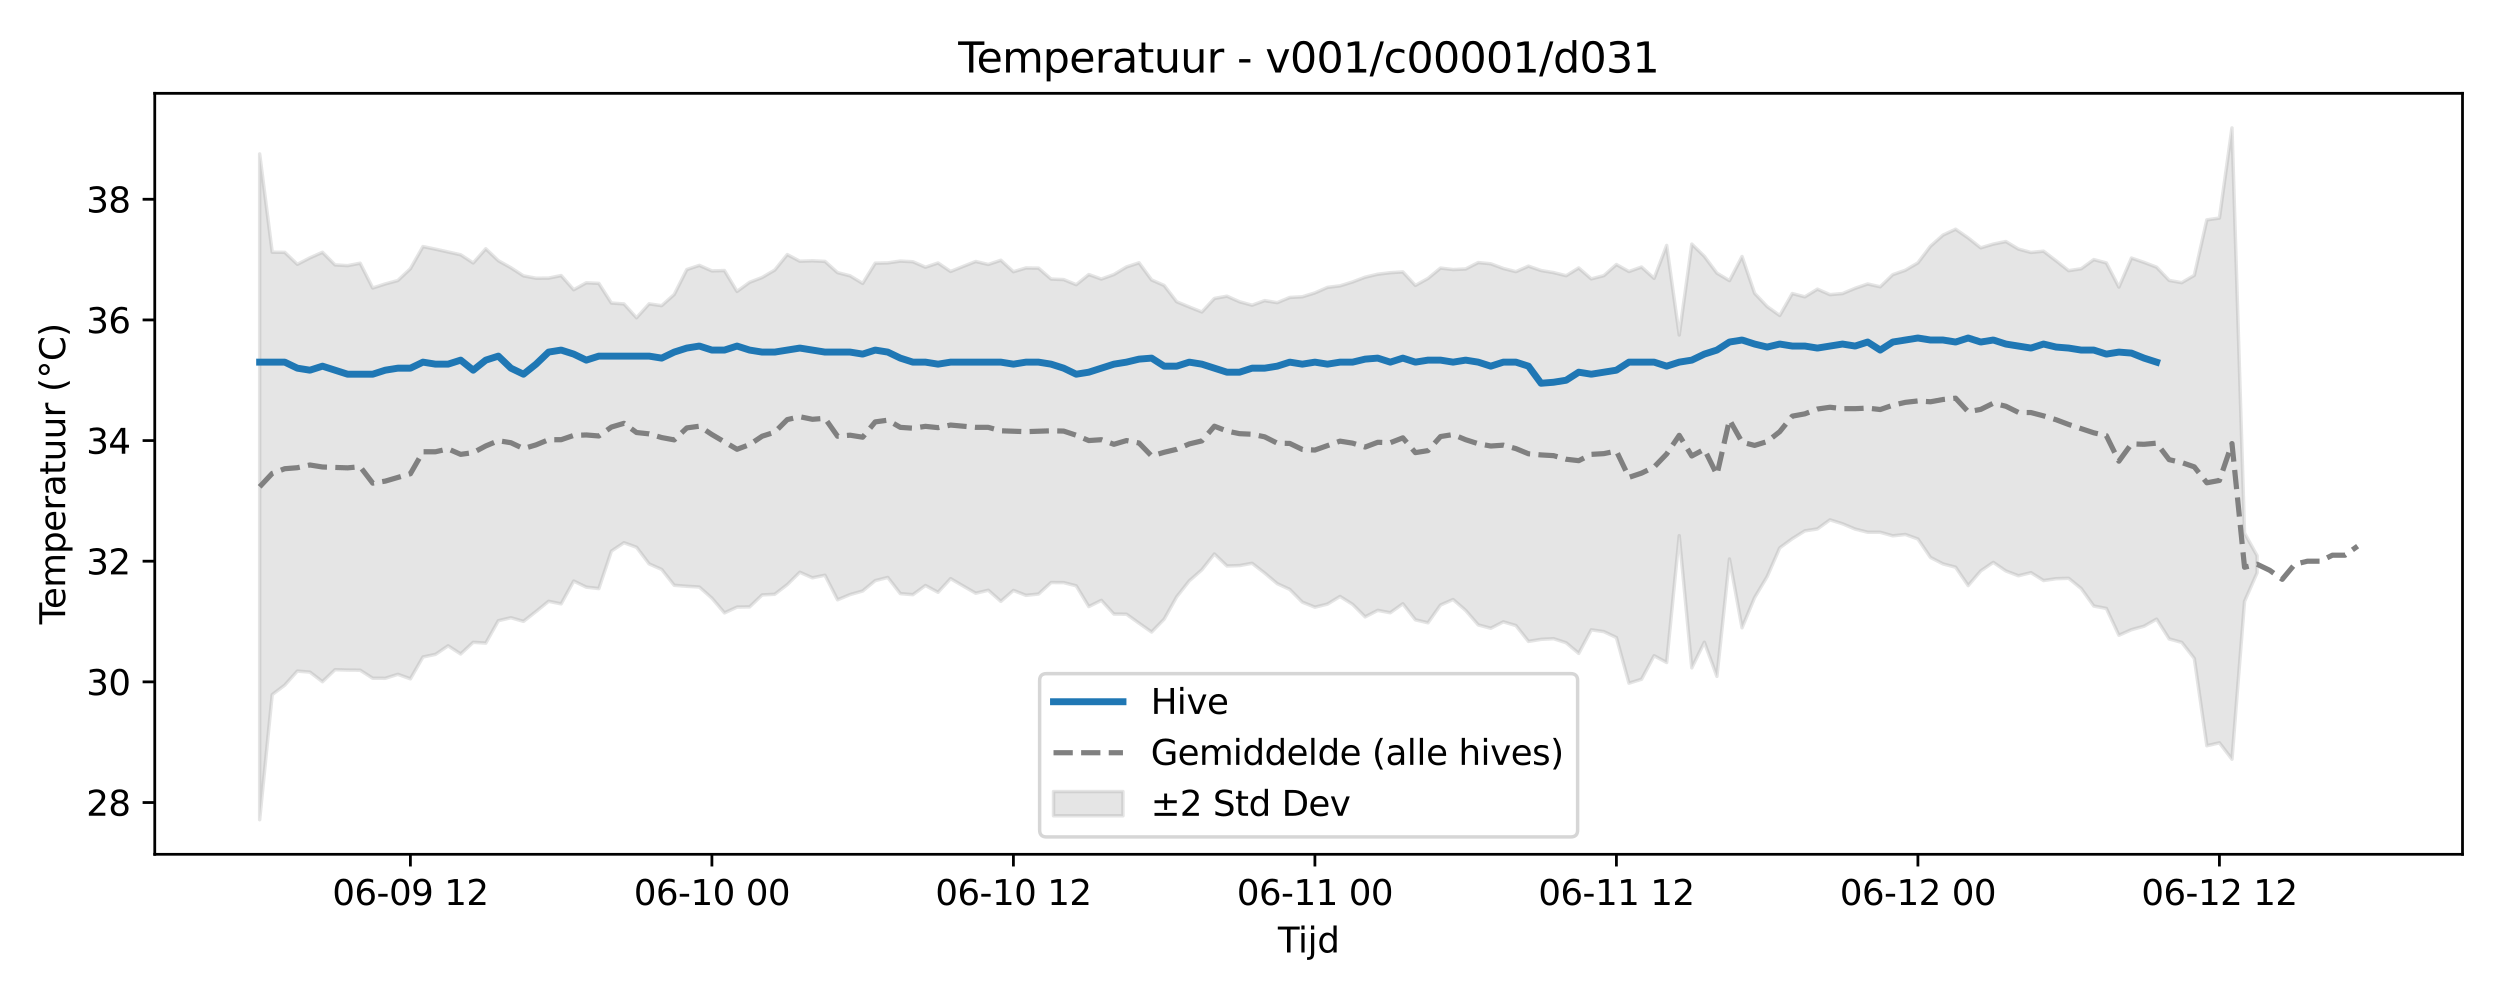 <?xml version="1.0" encoding="utf-8" standalone="no"?>
<!DOCTYPE svg PUBLIC "-//W3C//DTD SVG 1.1//EN"
  "http://www.w3.org/Graphics/SVG/1.1/DTD/svg11.dtd">
<svg xmlns:xlink="http://www.w3.org/1999/xlink" width="720pt" height="288pt" viewBox="0 0 720 288" xmlns="http://www.w3.org/2000/svg" version="1.1">
 <defs>
  <style type="text/css">*{stroke-linejoin: round; stroke-linecap: butt}</style>
 </defs>
 <g id="figure_1">
  <g id="patch_1">
   <path d="M 0 288 
L 720 288 
L 720 0 
L 0 0 
z
" style="fill: #ffffff"/>
  </g>
  <g id="axes_1">
   <g id="patch_2">
    <path d="M 44.57 246.04 
L 709.2 246.04 
L 709.2 26.88 
L 44.57 26.88 
z
" style="fill: #ffffff"/>
   </g>
   <g id="FillBetweenPolyCollection_1">
    <defs>
     <path id="mb0f1a5a5f6" d="M 74.78 -243.674 
L 74.78 -51.922 
L 78.398 -87.95 
L 82.016 -90.69 
L 85.635 -94.726 
L 89.253 -94.433 
L 92.871 -91.664 
L 96.489 -95.131 
L 100.107 -95.015 
L 103.725 -94.982 
L 107.343 -92.662 
L 110.961 -92.647 
L 114.579 -93.793 
L 118.197 -92.495 
L 121.815 -98.787 
L 125.433 -99.541 
L 129.051 -102.002 
L 132.669 -99.655 
L 136.287 -103.013 
L 139.905 -102.785 
L 143.523 -109.23 
L 147.141 -110.096 
L 150.759 -109.046 
L 154.377 -111.881 
L 157.995 -114.825 
L 161.613 -114.081 
L 165.231 -120.659 
L 168.849 -118.901 
L 172.467 -118.49 
L 176.085 -129.283 
L 179.703 -131.691 
L 183.321 -130.388 
L 186.939 -125.605 
L 190.557 -124.002 
L 194.175 -119.43 
L 197.793 -119.149 
L 201.411 -118.932 
L 205.029 -115.726 
L 208.647 -111.488 
L 212.265 -113.151 
L 215.883 -113.214 
L 219.501 -116.658 
L 223.119 -116.841 
L 226.737 -119.627 
L 230.355 -123.193 
L 233.973 -121.586 
L 237.591 -122.335 
L 241.209 -115.253 
L 244.827 -116.759 
L 248.445 -117.786 
L 252.063 -120.779 
L 255.681 -121.694 
L 259.299 -117.033 
L 262.917 -116.73 
L 266.535 -119.377 
L 270.153 -117.414 
L 273.771 -121.35 
L 277.389 -119.232 
L 281.008 -117.145 
L 284.626 -118.009 
L 288.244 -114.806 
L 291.862 -117.951 
L 295.48 -116.535 
L 299.098 -116.915 
L 302.716 -120.226 
L 306.334 -120.208 
L 309.952 -119.281 
L 313.57 -113.3 
L 317.188 -115.099 
L 320.806 -111.142 
L 324.424 -111.111 
L 328.042 -108.515 
L 331.66 -105.97 
L 335.278 -109.684 
L 338.896 -116.123 
L 342.514 -120.706 
L 346.132 -123.889 
L 349.75 -128.454 
L 353.368 -124.995 
L 356.986 -125.111 
L 360.604 -125.769 
L 364.222 -122.958 
L 367.84 -119.908 
L 371.458 -118.247 
L 375.076 -114.576 
L 378.694 -113.128 
L 382.312 -114.019 
L 385.93 -116.22 
L 389.548 -113.943 
L 393.166 -110.337 
L 396.784 -112.212 
L 400.402 -111.53 
L 404.02 -114.112 
L 407.638 -109.484 
L 411.256 -108.631 
L 414.874 -113.753 
L 418.492 -115.337 
L 422.11 -112.194 
L 425.728 -108.027 
L 429.346 -107.062 
L 432.964 -108.907 
L 436.582 -107.838 
L 440.2 -103.271 
L 443.818 -103.867 
L 447.436 -104.057 
L 451.054 -102.879 
L 454.672 -99.822 
L 458.29 -106.609 
L 461.908 -106.09 
L 465.526 -104.378 
L 469.144 -91.24 
L 472.762 -92.374 
L 476.381 -99.144 
L 479.999 -97.199 
L 483.617 -133.73 
L 487.235 -95.649 
L 490.853 -103.038 
L 494.471 -93.204 
L 498.089 -127.021 
L 501.707 -107.197 
L 505.325 -115.89 
L 508.943 -121.938 
L 512.561 -130.213 
L 516.179 -132.843 
L 519.797 -135.11 
L 523.415 -135.665 
L 527.033 -138.285 
L 530.651 -137.137 
L 534.269 -135.628 
L 537.887 -134.714 
L 541.505 -134.7 
L 545.123 -133.68 
L 548.741 -134.069 
L 552.359 -132.766 
L 555.977 -127.469 
L 559.595 -125.588 
L 563.213 -124.646 
L 566.831 -119.35 
L 570.449 -123.562 
L 574.067 -126.038 
L 577.685 -123.565 
L 581.303 -122.176 
L 584.921 -123.074 
L 588.539 -120.802 
L 592.157 -121.336 
L 595.775 -121.449 
L 599.393 -118.496 
L 603.011 -113.46 
L 606.629 -112.769 
L 610.247 -105.044 
L 613.865 -106.648 
L 617.483 -107.645 
L 621.101 -109.689 
L 624.719 -103.99 
L 628.337 -102.997 
L 631.955 -98.38 
L 635.573 -73.226 
L 639.191 -74.065 
L 642.809 -69.339 
L 646.427 -114.805 
L 650.045 -123.044 
L 650.045 -127.958 
L 650.045 -127.958 
L 646.427 -134.461 
L 642.809 -251.158 
L 639.191 -225.198 
L 635.573 -224.686 
L 631.955 -208.701 
L 628.337 -206.594 
L 624.719 -207.242 
L 621.101 -211.057 
L 617.483 -212.439 
L 613.865 -213.684 
L 610.247 -205.319 
L 606.629 -212.278 
L 603.011 -213.243 
L 599.393 -210.605 
L 595.775 -210.052 
L 592.157 -212.895 
L 588.539 -215.663 
L 584.921 -215.294 
L 581.303 -216.275 
L 577.685 -218.443 
L 574.067 -217.707 
L 570.449 -216.626 
L 566.831 -219.487 
L 563.213 -221.995 
L 559.595 -220.308 
L 555.977 -217.104 
L 552.359 -212.303 
L 548.741 -210.173 
L 545.123 -208.907 
L 541.505 -205.405 
L 537.887 -206.218 
L 534.269 -204.974 
L 530.651 -203.464 
L 527.033 -203.144 
L 523.415 -204.73 
L 519.797 -202.513 
L 516.179 -203.457 
L 512.561 -197.137 
L 508.943 -199.718 
L 505.325 -203.546 
L 501.707 -214.128 
L 498.089 -207.182 
L 494.471 -209.341 
L 490.853 -214.178 
L 487.235 -217.706 
L 483.617 -191.517 
L 479.999 -217.314 
L 476.381 -207.841 
L 472.762 -211.097 
L 469.144 -209.799 
L 465.526 -211.818 
L 461.908 -208.617 
L 458.29 -207.684 
L 454.672 -210.83 
L 451.054 -208.601 
L 447.436 -209.491 
L 443.818 -210.095 
L 440.2 -211.353 
L 436.582 -209.764 
L 432.964 -210.681 
L 429.346 -212.029 
L 425.728 -212.388 
L 422.11 -210.537 
L 418.492 -210.372 
L 414.874 -210.799 
L 411.256 -207.813 
L 407.638 -205.801 
L 404.02 -209.695 
L 400.402 -209.464 
L 396.784 -209.03 
L 393.166 -208.175 
L 389.548 -206.803 
L 385.93 -205.684 
L 382.312 -205.238 
L 378.694 -203.647 
L 375.076 -202.53 
L 371.458 -202.333 
L 367.84 -200.838 
L 364.222 -201.428 
L 360.604 -200.106 
L 356.986 -201.096 
L 353.368 -202.701 
L 349.75 -202.054 
L 346.132 -198.153 
L 342.514 -199.598 
L 338.896 -201.093 
L 335.278 -205.794 
L 331.66 -207.385 
L 328.042 -212.314 
L 324.424 -211.124 
L 320.806 -208.942 
L 317.188 -207.632 
L 313.57 -208.935 
L 309.952 -206.015 
L 306.334 -207.487 
L 302.716 -207.635 
L 299.098 -210.78 
L 295.48 -210.829 
L 291.862 -209.745 
L 288.244 -213.054 
L 284.626 -211.837 
L 281.008 -212.702 
L 277.389 -211.276 
L 273.771 -209.82 
L 270.153 -212.267 
L 266.535 -211.048 
L 262.917 -212.62 
L 259.299 -212.814 
L 255.681 -212.289 
L 252.063 -212.211 
L 248.445 -206.38 
L 244.827 -208.565 
L 241.209 -209.491 
L 237.591 -212.724 
L 233.973 -212.893 
L 230.355 -212.775 
L 226.737 -214.687 
L 223.119 -210.22 
L 219.501 -208.087 
L 215.883 -206.704 
L 212.265 -204.065 
L 208.647 -210.085 
L 205.029 -209.984 
L 201.411 -211.576 
L 197.793 -210.366 
L 194.175 -203.191 
L 190.557 -199.971 
L 186.939 -200.491 
L 183.321 -196.48 
L 179.703 -200.472 
L 176.085 -200.729 
L 172.467 -206.392 
L 168.849 -206.561 
L 165.231 -204.554 
L 161.613 -208.65 
L 157.995 -207.907 
L 154.377 -207.872 
L 150.759 -208.556 
L 147.141 -210.898 
L 143.523 -212.922 
L 139.905 -216.361 
L 136.287 -212.273 
L 132.669 -214.638 
L 129.051 -215.435 
L 125.433 -216.241 
L 121.815 -216.995 
L 118.197 -210.629 
L 114.579 -207.208 
L 110.961 -206.23 
L 107.343 -205.057 
L 103.725 -212.196 
L 100.107 -211.501 
L 96.489 -211.716 
L 92.871 -215.348 
L 89.253 -213.737 
L 85.635 -211.873 
L 82.016 -215.329 
L 78.398 -215.367 
L 74.78 -243.674 
z
" style="stroke: #808080; stroke-opacity: 0.2"/>
    </defs>
    <g clip-path="url(#p60ac3888b4)">
     <use xlink:href="#mb0f1a5a5f6" x="0" y="288" style="fill: #808080; fill-opacity: 0.2; stroke: #808080; stroke-opacity: 0.2"/>
    </g>
   </g>
   <g id="matplotlib.axis_1">
    <g id="xtick_1">
     <g id="line2d_1">
      <defs>
       <path id="mda77c42511" d="M 0 0 
L 0 3.5 
" style="stroke: #000000; stroke-width: 0.8"/>
      </defs>
      <g>
       <use xlink:href="#mda77c42511" x="118.197" y="246.04" style="stroke: #000000; stroke-width: 0.8"/>
      </g>
     </g>
     <g id="text_1">
      <!-- 06-09 12 -->
      <g transform="translate(95.716 260.638) scale(0.1 -0.1)">
       <defs>
        <path id="DejaVuSans-30" d="M 2034 4250 
Q 1547 4250 1301 3770 
Q 1056 3291 1056 2328 
Q 1056 1369 1301 889 
Q 1547 409 2034 409 
Q 2525 409 2770 889 
Q 3016 1369 3016 2328 
Q 3016 3291 2770 3770 
Q 2525 4250 2034 4250 
z
M 2034 4750 
Q 2819 4750 3233 4129 
Q 3647 3509 3647 2328 
Q 3647 1150 3233 529 
Q 2819 -91 2034 -91 
Q 1250 -91 836 529 
Q 422 1150 422 2328 
Q 422 3509 836 4129 
Q 1250 4750 2034 4750 
z
" transform="scale(0.016)"/>
        <path id="DejaVuSans-36" d="M 2113 2584 
Q 1688 2584 1439 2293 
Q 1191 2003 1191 1497 
Q 1191 994 1439 701 
Q 1688 409 2113 409 
Q 2538 409 2786 701 
Q 3034 994 3034 1497 
Q 3034 2003 2786 2293 
Q 2538 2584 2113 2584 
z
M 3366 4563 
L 3366 3988 
Q 3128 4100 2886 4159 
Q 2644 4219 2406 4219 
Q 1781 4219 1451 3797 
Q 1122 3375 1075 2522 
Q 1259 2794 1537 2939 
Q 1816 3084 2150 3084 
Q 2853 3084 3261 2657 
Q 3669 2231 3669 1497 
Q 3669 778 3244 343 
Q 2819 -91 2113 -91 
Q 1303 -91 875 529 
Q 447 1150 447 2328 
Q 447 3434 972 4092 
Q 1497 4750 2381 4750 
Q 2619 4750 2861 4703 
Q 3103 4656 3366 4563 
z
" transform="scale(0.016)"/>
        <path id="DejaVuSans-2d" d="M 313 2009 
L 1997 2009 
L 1997 1497 
L 313 1497 
L 313 2009 
z
" transform="scale(0.016)"/>
        <path id="DejaVuSans-39" d="M 703 97 
L 703 672 
Q 941 559 1184 500 
Q 1428 441 1663 441 
Q 2288 441 2617 861 
Q 2947 1281 2994 2138 
Q 2813 1869 2534 1725 
Q 2256 1581 1919 1581 
Q 1219 1581 811 2004 
Q 403 2428 403 3163 
Q 403 3881 828 4315 
Q 1253 4750 1959 4750 
Q 2769 4750 3195 4129 
Q 3622 3509 3622 2328 
Q 3622 1225 3098 567 
Q 2575 -91 1691 -91 
Q 1453 -91 1209 -44 
Q 966 3 703 97 
z
M 1959 2075 
Q 2384 2075 2632 2365 
Q 2881 2656 2881 3163 
Q 2881 3666 2632 3958 
Q 2384 4250 1959 4250 
Q 1534 4250 1286 3958 
Q 1038 3666 1038 3163 
Q 1038 2656 1286 2365 
Q 1534 2075 1959 2075 
z
" transform="scale(0.016)"/>
        <path id="DejaVuSans-20" transform="scale(0.016)"/>
        <path id="DejaVuSans-31" d="M 794 531 
L 1825 531 
L 1825 4091 
L 703 3866 
L 703 4441 
L 1819 4666 
L 2450 4666 
L 2450 531 
L 3481 531 
L 3481 0 
L 794 0 
L 794 531 
z
" transform="scale(0.016)"/>
        <path id="DejaVuSans-32" d="M 1228 531 
L 3431 531 
L 3431 0 
L 469 0 
L 469 531 
Q 828 903 1448 1529 
Q 2069 2156 2228 2338 
Q 2531 2678 2651 2914 
Q 2772 3150 2772 3378 
Q 2772 3750 2511 3984 
Q 2250 4219 1831 4219 
Q 1534 4219 1204 4116 
Q 875 4013 500 3803 
L 500 4441 
Q 881 4594 1212 4672 
Q 1544 4750 1819 4750 
Q 2544 4750 2975 4387 
Q 3406 4025 3406 3419 
Q 3406 3131 3298 2873 
Q 3191 2616 2906 2266 
Q 2828 2175 2409 1742 
Q 1991 1309 1228 531 
z
" transform="scale(0.016)"/>
       </defs>
       <use xlink:href="#DejaVuSans-30"/>
       <use xlink:href="#DejaVuSans-36" transform="translate(63.623 0)"/>
       <use xlink:href="#DejaVuSans-2d" transform="translate(127.246 0)"/>
       <use xlink:href="#DejaVuSans-30" transform="translate(163.33 0)"/>
       <use xlink:href="#DejaVuSans-39" transform="translate(226.953 0)"/>
       <use xlink:href="#DejaVuSans-20" transform="translate(290.576 0)"/>
       <use xlink:href="#DejaVuSans-31" transform="translate(322.363 0)"/>
       <use xlink:href="#DejaVuSans-32" transform="translate(385.986 0)"/>
      </g>
     </g>
    </g>
    <g id="xtick_2">
     <g id="line2d_2">
      <g>
       <use xlink:href="#mda77c42511" x="205.029" y="246.04" style="stroke: #000000; stroke-width: 0.8"/>
      </g>
     </g>
     <g id="text_2">
      <!-- 06-10 00 -->
      <g transform="translate(182.549 260.638) scale(0.1 -0.1)">
       <use xlink:href="#DejaVuSans-30"/>
       <use xlink:href="#DejaVuSans-36" transform="translate(63.623 0)"/>
       <use xlink:href="#DejaVuSans-2d" transform="translate(127.246 0)"/>
       <use xlink:href="#DejaVuSans-31" transform="translate(163.33 0)"/>
       <use xlink:href="#DejaVuSans-30" transform="translate(226.953 0)"/>
       <use xlink:href="#DejaVuSans-20" transform="translate(290.576 0)"/>
       <use xlink:href="#DejaVuSans-30" transform="translate(322.363 0)"/>
       <use xlink:href="#DejaVuSans-30" transform="translate(385.986 0)"/>
      </g>
     </g>
    </g>
    <g id="xtick_3">
     <g id="line2d_3">
      <g>
       <use xlink:href="#mda77c42511" x="291.862" y="246.04" style="stroke: #000000; stroke-width: 0.8"/>
      </g>
     </g>
     <g id="text_3">
      <!-- 06-10 12 -->
      <g transform="translate(269.381 260.638) scale(0.1 -0.1)">
       <use xlink:href="#DejaVuSans-30"/>
       <use xlink:href="#DejaVuSans-36" transform="translate(63.623 0)"/>
       <use xlink:href="#DejaVuSans-2d" transform="translate(127.246 0)"/>
       <use xlink:href="#DejaVuSans-31" transform="translate(163.33 0)"/>
       <use xlink:href="#DejaVuSans-30" transform="translate(226.953 0)"/>
       <use xlink:href="#DejaVuSans-20" transform="translate(290.576 0)"/>
       <use xlink:href="#DejaVuSans-31" transform="translate(322.363 0)"/>
       <use xlink:href="#DejaVuSans-32" transform="translate(385.986 0)"/>
      </g>
     </g>
    </g>
    <g id="xtick_4">
     <g id="line2d_4">
      <g>
       <use xlink:href="#mda77c42511" x="378.694" y="246.04" style="stroke: #000000; stroke-width: 0.8"/>
      </g>
     </g>
     <g id="text_4">
      <!-- 06-11 00 -->
      <g transform="translate(356.214 260.638) scale(0.1 -0.1)">
       <use xlink:href="#DejaVuSans-30"/>
       <use xlink:href="#DejaVuSans-36" transform="translate(63.623 0)"/>
       <use xlink:href="#DejaVuSans-2d" transform="translate(127.246 0)"/>
       <use xlink:href="#DejaVuSans-31" transform="translate(163.33 0)"/>
       <use xlink:href="#DejaVuSans-31" transform="translate(226.953 0)"/>
       <use xlink:href="#DejaVuSans-20" transform="translate(290.576 0)"/>
       <use xlink:href="#DejaVuSans-30" transform="translate(322.363 0)"/>
       <use xlink:href="#DejaVuSans-30" transform="translate(385.986 0)"/>
      </g>
     </g>
    </g>
    <g id="xtick_5">
     <g id="line2d_5">
      <g>
       <use xlink:href="#mda77c42511" x="465.526" y="246.04" style="stroke: #000000; stroke-width: 0.8"/>
      </g>
     </g>
     <g id="text_5">
      <!-- 06-11 12 -->
      <g transform="translate(443.046 260.638) scale(0.1 -0.1)">
       <use xlink:href="#DejaVuSans-30"/>
       <use xlink:href="#DejaVuSans-36" transform="translate(63.623 0)"/>
       <use xlink:href="#DejaVuSans-2d" transform="translate(127.246 0)"/>
       <use xlink:href="#DejaVuSans-31" transform="translate(163.33 0)"/>
       <use xlink:href="#DejaVuSans-31" transform="translate(226.953 0)"/>
       <use xlink:href="#DejaVuSans-20" transform="translate(290.576 0)"/>
       <use xlink:href="#DejaVuSans-31" transform="translate(322.363 0)"/>
       <use xlink:href="#DejaVuSans-32" transform="translate(385.986 0)"/>
      </g>
     </g>
    </g>
    <g id="xtick_6">
     <g id="line2d_6">
      <g>
       <use xlink:href="#mda77c42511" x="552.359" y="246.04" style="stroke: #000000; stroke-width: 0.8"/>
      </g>
     </g>
     <g id="text_6">
      <!-- 06-12 00 -->
      <g transform="translate(529.878 260.638) scale(0.1 -0.1)">
       <use xlink:href="#DejaVuSans-30"/>
       <use xlink:href="#DejaVuSans-36" transform="translate(63.623 0)"/>
       <use xlink:href="#DejaVuSans-2d" transform="translate(127.246 0)"/>
       <use xlink:href="#DejaVuSans-31" transform="translate(163.33 0)"/>
       <use xlink:href="#DejaVuSans-32" transform="translate(226.953 0)"/>
       <use xlink:href="#DejaVuSans-20" transform="translate(290.576 0)"/>
       <use xlink:href="#DejaVuSans-30" transform="translate(322.363 0)"/>
       <use xlink:href="#DejaVuSans-30" transform="translate(385.986 0)"/>
      </g>
     </g>
    </g>
    <g id="xtick_7">
     <g id="line2d_7">
      <g>
       <use xlink:href="#mda77c42511" x="639.191" y="246.04" style="stroke: #000000; stroke-width: 0.8"/>
      </g>
     </g>
     <g id="text_7">
      <!-- 06-12 12 -->
      <g transform="translate(616.711 260.638) scale(0.1 -0.1)">
       <use xlink:href="#DejaVuSans-30"/>
       <use xlink:href="#DejaVuSans-36" transform="translate(63.623 0)"/>
       <use xlink:href="#DejaVuSans-2d" transform="translate(127.246 0)"/>
       <use xlink:href="#DejaVuSans-31" transform="translate(163.33 0)"/>
       <use xlink:href="#DejaVuSans-32" transform="translate(226.953 0)"/>
       <use xlink:href="#DejaVuSans-20" transform="translate(290.576 0)"/>
       <use xlink:href="#DejaVuSans-31" transform="translate(322.363 0)"/>
       <use xlink:href="#DejaVuSans-32" transform="translate(385.986 0)"/>
      </g>
     </g>
    </g>
    <g id="text_8">
     <!-- Tijd -->
     <g transform="translate(368.035 274.317) scale(0.1 -0.1)">
      <defs>
       <path id="DejaVuSans-54" d="M -19 4666 
L 3928 4666 
L 3928 4134 
L 2272 4134 
L 2272 0 
L 1638 0 
L 1638 4134 
L -19 4134 
L -19 4666 
z
" transform="scale(0.016)"/>
       <path id="DejaVuSans-69" d="M 603 3500 
L 1178 3500 
L 1178 0 
L 603 0 
L 603 3500 
z
M 603 4863 
L 1178 4863 
L 1178 4134 
L 603 4134 
L 603 4863 
z
" transform="scale(0.016)"/>
       <path id="DejaVuSans-6a" d="M 603 3500 
L 1178 3500 
L 1178 -63 
Q 1178 -731 923 -1031 
Q 669 -1331 103 -1331 
L -116 -1331 
L -116 -844 
L 38 -844 
Q 366 -844 484 -692 
Q 603 -541 603 -63 
L 603 3500 
z
M 603 4863 
L 1178 4863 
L 1178 4134 
L 603 4134 
L 603 4863 
z
" transform="scale(0.016)"/>
       <path id="DejaVuSans-64" d="M 2906 2969 
L 2906 4863 
L 3481 4863 
L 3481 0 
L 2906 0 
L 2906 525 
Q 2725 213 2448 61 
Q 2172 -91 1784 -91 
Q 1150 -91 751 415 
Q 353 922 353 1747 
Q 353 2572 751 3078 
Q 1150 3584 1784 3584 
Q 2172 3584 2448 3432 
Q 2725 3281 2906 2969 
z
M 947 1747 
Q 947 1113 1208 752 
Q 1469 391 1925 391 
Q 2381 391 2643 752 
Q 2906 1113 2906 1747 
Q 2906 2381 2643 2742 
Q 2381 3103 1925 3103 
Q 1469 3103 1208 2742 
Q 947 2381 947 1747 
z
" transform="scale(0.016)"/>
      </defs>
      <use xlink:href="#DejaVuSans-54"/>
      <use xlink:href="#DejaVuSans-69" transform="translate(57.959 0)"/>
      <use xlink:href="#DejaVuSans-6a" transform="translate(85.742 0)"/>
      <use xlink:href="#DejaVuSans-64" transform="translate(113.525 0)"/>
     </g>
    </g>
   </g>
   <g id="matplotlib.axis_2">
    <g id="ytick_1">
     <g id="line2d_8">
      <defs>
       <path id="mc235819378" d="M 0 0 
L -3.5 0 
" style="stroke: #000000; stroke-width: 0.8"/>
      </defs>
      <g>
       <use xlink:href="#mc235819378" x="44.57" y="231.125" style="stroke: #000000; stroke-width: 0.8"/>
      </g>
     </g>
     <g id="text_9">
      <!-- 28 -->
      <g transform="translate(24.845 234.924) scale(0.1 -0.1)">
       <defs>
        <path id="DejaVuSans-38" d="M 2034 2216 
Q 1584 2216 1326 1975 
Q 1069 1734 1069 1313 
Q 1069 891 1326 650 
Q 1584 409 2034 409 
Q 2484 409 2743 651 
Q 3003 894 3003 1313 
Q 3003 1734 2745 1975 
Q 2488 2216 2034 2216 
z
M 1403 2484 
Q 997 2584 770 2862 
Q 544 3141 544 3541 
Q 544 4100 942 4425 
Q 1341 4750 2034 4750 
Q 2731 4750 3128 4425 
Q 3525 4100 3525 3541 
Q 3525 3141 3298 2862 
Q 3072 2584 2669 2484 
Q 3125 2378 3379 2068 
Q 3634 1759 3634 1313 
Q 3634 634 3220 271 
Q 2806 -91 2034 -91 
Q 1263 -91 848 271 
Q 434 634 434 1313 
Q 434 1759 690 2068 
Q 947 2378 1403 2484 
z
M 1172 3481 
Q 1172 3119 1398 2916 
Q 1625 2713 2034 2713 
Q 2441 2713 2670 2916 
Q 2900 3119 2900 3481 
Q 2900 3844 2670 4047 
Q 2441 4250 2034 4250 
Q 1625 4250 1398 4047 
Q 1172 3844 1172 3481 
z
" transform="scale(0.016)"/>
       </defs>
       <use xlink:href="#DejaVuSans-32"/>
       <use xlink:href="#DejaVuSans-38" transform="translate(63.623 0)"/>
      </g>
     </g>
    </g>
    <g id="ytick_2">
     <g id="line2d_9">
      <g>
       <use xlink:href="#mc235819378" x="44.57" y="196.377" style="stroke: #000000; stroke-width: 0.8"/>
      </g>
     </g>
     <g id="text_10">
      <!-- 30 -->
      <g transform="translate(24.845 200.176) scale(0.1 -0.1)">
       <defs>
        <path id="DejaVuSans-33" d="M 2597 2516 
Q 3050 2419 3304 2112 
Q 3559 1806 3559 1356 
Q 3559 666 3084 287 
Q 2609 -91 1734 -91 
Q 1441 -91 1130 -33 
Q 819 25 488 141 
L 488 750 
Q 750 597 1062 519 
Q 1375 441 1716 441 
Q 2309 441 2620 675 
Q 2931 909 2931 1356 
Q 2931 1769 2642 2001 
Q 2353 2234 1838 2234 
L 1294 2234 
L 1294 2753 
L 1863 2753 
Q 2328 2753 2575 2939 
Q 2822 3125 2822 3475 
Q 2822 3834 2567 4026 
Q 2313 4219 1838 4219 
Q 1578 4219 1281 4162 
Q 984 4106 628 3988 
L 628 4550 
Q 988 4650 1302 4700 
Q 1616 4750 1894 4750 
Q 2613 4750 3031 4423 
Q 3450 4097 3450 3541 
Q 3450 3153 3228 2886 
Q 3006 2619 2597 2516 
z
" transform="scale(0.016)"/>
       </defs>
       <use xlink:href="#DejaVuSans-33"/>
       <use xlink:href="#DejaVuSans-30" transform="translate(63.623 0)"/>
      </g>
     </g>
    </g>
    <g id="ytick_3">
     <g id="line2d_10">
      <g>
       <use xlink:href="#mc235819378" x="44.57" y="161.63" style="stroke: #000000; stroke-width: 0.8"/>
      </g>
     </g>
     <g id="text_11">
      <!-- 32 -->
      <g transform="translate(24.845 165.429) scale(0.1 -0.1)">
       <use xlink:href="#DejaVuSans-33"/>
       <use xlink:href="#DejaVuSans-32" transform="translate(63.623 0)"/>
      </g>
     </g>
    </g>
    <g id="ytick_4">
     <g id="line2d_11">
      <g>
       <use xlink:href="#mc235819378" x="44.57" y="126.882" style="stroke: #000000; stroke-width: 0.8"/>
      </g>
     </g>
     <g id="text_12">
      <!-- 34 -->
      <g transform="translate(24.845 130.682) scale(0.1 -0.1)">
       <defs>
        <path id="DejaVuSans-34" d="M 2419 4116 
L 825 1625 
L 2419 1625 
L 2419 4116 
z
M 2253 4666 
L 3047 4666 
L 3047 1625 
L 3713 1625 
L 3713 1100 
L 3047 1100 
L 3047 0 
L 2419 0 
L 2419 1100 
L 313 1100 
L 313 1709 
L 2253 4666 
z
" transform="scale(0.016)"/>
       </defs>
       <use xlink:href="#DejaVuSans-33"/>
       <use xlink:href="#DejaVuSans-34" transform="translate(63.623 0)"/>
      </g>
     </g>
    </g>
    <g id="ytick_5">
     <g id="line2d_12">
      <g>
       <use xlink:href="#mc235819378" x="44.57" y="92.135" style="stroke: #000000; stroke-width: 0.8"/>
      </g>
     </g>
     <g id="text_13">
      <!-- 36 -->
      <g transform="translate(24.845 95.934) scale(0.1 -0.1)">
       <use xlink:href="#DejaVuSans-33"/>
       <use xlink:href="#DejaVuSans-36" transform="translate(63.623 0)"/>
      </g>
     </g>
    </g>
    <g id="ytick_6">
     <g id="line2d_13">
      <g>
       <use xlink:href="#mc235819378" x="44.57" y="57.388" style="stroke: #000000; stroke-width: 0.8"/>
      </g>
     </g>
     <g id="text_14">
      <!-- 38 -->
      <g transform="translate(24.845 61.187) scale(0.1 -0.1)">
       <use xlink:href="#DejaVuSans-33"/>
       <use xlink:href="#DejaVuSans-38" transform="translate(63.623 0)"/>
      </g>
     </g>
    </g>
    <g id="text_15">
     <!-- Temperatuur (°C) -->
     <g transform="translate(18.765 179.816) rotate(-90) scale(0.1 -0.1)">
      <defs>
       <path id="DejaVuSans-65" d="M 3597 1894 
L 3597 1613 
L 953 1613 
Q 991 1019 1311 708 
Q 1631 397 2203 397 
Q 2534 397 2845 478 
Q 3156 559 3463 722 
L 3463 178 
Q 3153 47 2828 -22 
Q 2503 -91 2169 -91 
Q 1331 -91 842 396 
Q 353 884 353 1716 
Q 353 2575 817 3079 
Q 1281 3584 2069 3584 
Q 2775 3584 3186 3129 
Q 3597 2675 3597 1894 
z
M 3022 2063 
Q 3016 2534 2758 2815 
Q 2500 3097 2075 3097 
Q 1594 3097 1305 2825 
Q 1016 2553 972 2059 
L 3022 2063 
z
" transform="scale(0.016)"/>
       <path id="DejaVuSans-6d" d="M 3328 2828 
Q 3544 3216 3844 3400 
Q 4144 3584 4550 3584 
Q 5097 3584 5394 3201 
Q 5691 2819 5691 2113 
L 5691 0 
L 5113 0 
L 5113 2094 
Q 5113 2597 4934 2840 
Q 4756 3084 4391 3084 
Q 3944 3084 3684 2787 
Q 3425 2491 3425 1978 
L 3425 0 
L 2847 0 
L 2847 2094 
Q 2847 2600 2669 2842 
Q 2491 3084 2119 3084 
Q 1678 3084 1418 2786 
Q 1159 2488 1159 1978 
L 1159 0 
L 581 0 
L 581 3500 
L 1159 3500 
L 1159 2956 
Q 1356 3278 1631 3431 
Q 1906 3584 2284 3584 
Q 2666 3584 2933 3390 
Q 3200 3197 3328 2828 
z
" transform="scale(0.016)"/>
       <path id="DejaVuSans-70" d="M 1159 525 
L 1159 -1331 
L 581 -1331 
L 581 3500 
L 1159 3500 
L 1159 2969 
Q 1341 3281 1617 3432 
Q 1894 3584 2278 3584 
Q 2916 3584 3314 3078 
Q 3713 2572 3713 1747 
Q 3713 922 3314 415 
Q 2916 -91 2278 -91 
Q 1894 -91 1617 61 
Q 1341 213 1159 525 
z
M 3116 1747 
Q 3116 2381 2855 2742 
Q 2594 3103 2138 3103 
Q 1681 3103 1420 2742 
Q 1159 2381 1159 1747 
Q 1159 1113 1420 752 
Q 1681 391 2138 391 
Q 2594 391 2855 752 
Q 3116 1113 3116 1747 
z
" transform="scale(0.016)"/>
       <path id="DejaVuSans-72" d="M 2631 2963 
Q 2534 3019 2420 3045 
Q 2306 3072 2169 3072 
Q 1681 3072 1420 2755 
Q 1159 2438 1159 1844 
L 1159 0 
L 581 0 
L 581 3500 
L 1159 3500 
L 1159 2956 
Q 1341 3275 1631 3429 
Q 1922 3584 2338 3584 
Q 2397 3584 2469 3576 
Q 2541 3569 2628 3553 
L 2631 2963 
z
" transform="scale(0.016)"/>
       <path id="DejaVuSans-61" d="M 2194 1759 
Q 1497 1759 1228 1600 
Q 959 1441 959 1056 
Q 959 750 1161 570 
Q 1363 391 1709 391 
Q 2188 391 2477 730 
Q 2766 1069 2766 1631 
L 2766 1759 
L 2194 1759 
z
M 3341 1997 
L 3341 0 
L 2766 0 
L 2766 531 
Q 2569 213 2275 61 
Q 1981 -91 1556 -91 
Q 1019 -91 701 211 
Q 384 513 384 1019 
Q 384 1609 779 1909 
Q 1175 2209 1959 2209 
L 2766 2209 
L 2766 2266 
Q 2766 2663 2505 2880 
Q 2244 3097 1772 3097 
Q 1472 3097 1187 3025 
Q 903 2953 641 2809 
L 641 3341 
Q 956 3463 1253 3523 
Q 1550 3584 1831 3584 
Q 2591 3584 2966 3190 
Q 3341 2797 3341 1997 
z
" transform="scale(0.016)"/>
       <path id="DejaVuSans-74" d="M 1172 4494 
L 1172 3500 
L 2356 3500 
L 2356 3053 
L 1172 3053 
L 1172 1153 
Q 1172 725 1289 603 
Q 1406 481 1766 481 
L 2356 481 
L 2356 0 
L 1766 0 
Q 1100 0 847 248 
Q 594 497 594 1153 
L 594 3053 
L 172 3053 
L 172 3500 
L 594 3500 
L 594 4494 
L 1172 4494 
z
" transform="scale(0.016)"/>
       <path id="DejaVuSans-75" d="M 544 1381 
L 544 3500 
L 1119 3500 
L 1119 1403 
Q 1119 906 1312 657 
Q 1506 409 1894 409 
Q 2359 409 2629 706 
Q 2900 1003 2900 1516 
L 2900 3500 
L 3475 3500 
L 3475 0 
L 2900 0 
L 2900 538 
Q 2691 219 2414 64 
Q 2138 -91 1772 -91 
Q 1169 -91 856 284 
Q 544 659 544 1381 
z
M 1991 3584 
L 1991 3584 
z
" transform="scale(0.016)"/>
       <path id="DejaVuSans-28" d="M 1984 4856 
Q 1566 4138 1362 3434 
Q 1159 2731 1159 2009 
Q 1159 1288 1364 580 
Q 1569 -128 1984 -844 
L 1484 -844 
Q 1016 -109 783 600 
Q 550 1309 550 2009 
Q 550 2706 781 3412 
Q 1013 4119 1484 4856 
L 1984 4856 
z
" transform="scale(0.016)"/>
       <path id="DejaVuSans-b0" d="M 1600 4347 
Q 1350 4347 1178 4173 
Q 1006 4000 1006 3750 
Q 1006 3503 1178 3333 
Q 1350 3163 1600 3163 
Q 1850 3163 2022 3333 
Q 2194 3503 2194 3750 
Q 2194 3997 2020 4172 
Q 1847 4347 1600 4347 
z
M 1600 4750 
Q 1800 4750 1984 4673 
Q 2169 4597 2303 4453 
Q 2447 4313 2519 4134 
Q 2591 3956 2591 3750 
Q 2591 3338 2302 3052 
Q 2013 2766 1594 2766 
Q 1172 2766 890 3047 
Q 609 3328 609 3750 
Q 609 4169 896 4459 
Q 1184 4750 1600 4750 
z
" transform="scale(0.016)"/>
       <path id="DejaVuSans-43" d="M 4122 4306 
L 4122 3641 
Q 3803 3938 3442 4084 
Q 3081 4231 2675 4231 
Q 1875 4231 1450 3742 
Q 1025 3253 1025 2328 
Q 1025 1406 1450 917 
Q 1875 428 2675 428 
Q 3081 428 3442 575 
Q 3803 722 4122 1019 
L 4122 359 
Q 3791 134 3420 21 
Q 3050 -91 2638 -91 
Q 1578 -91 968 557 
Q 359 1206 359 2328 
Q 359 3453 968 4101 
Q 1578 4750 2638 4750 
Q 3056 4750 3426 4639 
Q 3797 4528 4122 4306 
z
" transform="scale(0.016)"/>
       <path id="DejaVuSans-29" d="M 513 4856 
L 1013 4856 
Q 1481 4119 1714 3412 
Q 1947 2706 1947 2009 
Q 1947 1309 1714 600 
Q 1481 -109 1013 -844 
L 513 -844 
Q 928 -128 1133 580 
Q 1338 1288 1338 2009 
Q 1338 2731 1133 3434 
Q 928 4138 513 4856 
z
" transform="scale(0.016)"/>
      </defs>
      <use xlink:href="#DejaVuSans-54"/>
      <use xlink:href="#DejaVuSans-65" transform="translate(44.084 0)"/>
      <use xlink:href="#DejaVuSans-6d" transform="translate(105.607 0)"/>
      <use xlink:href="#DejaVuSans-70" transform="translate(203.02 0)"/>
      <use xlink:href="#DejaVuSans-65" transform="translate(266.496 0)"/>
      <use xlink:href="#DejaVuSans-72" transform="translate(328.02 0)"/>
      <use xlink:href="#DejaVuSans-61" transform="translate(369.133 0)"/>
      <use xlink:href="#DejaVuSans-74" transform="translate(430.412 0)"/>
      <use xlink:href="#DejaVuSans-75" transform="translate(469.621 0)"/>
      <use xlink:href="#DejaVuSans-75" transform="translate(533 0)"/>
      <use xlink:href="#DejaVuSans-72" transform="translate(596.379 0)"/>
      <use xlink:href="#DejaVuSans-20" transform="translate(637.492 0)"/>
      <use xlink:href="#DejaVuSans-28" transform="translate(669.279 0)"/>
      <use xlink:href="#DejaVuSans-b0" transform="translate(708.293 0)"/>
      <use xlink:href="#DejaVuSans-43" transform="translate(758.293 0)"/>
      <use xlink:href="#DejaVuSans-29" transform="translate(828.117 0)"/>
     </g>
    </g>
   </g>
   <g id="line2d_14">
    <path d="M 74.78 104.297 
L 82.016 104.297 
L 85.635 106.034 
L 89.253 106.613 
L 92.871 105.455 
L 100.107 107.771 
L 107.343 107.771 
L 110.961 106.613 
L 114.579 106.034 
L 118.197 106.034 
L 121.815 104.297 
L 125.433 104.876 
L 129.051 104.876 
L 132.669 103.718 
L 136.287 106.613 
L 139.905 103.718 
L 143.523 102.559 
L 147.141 106.034 
L 150.759 107.771 
L 154.377 104.876 
L 157.995 101.401 
L 161.613 100.822 
L 165.231 101.98 
L 168.849 103.718 
L 172.467 102.559 
L 186.939 102.559 
L 190.557 103.138 
L 194.175 101.401 
L 197.793 100.243 
L 201.411 99.664 
L 205.029 100.822 
L 208.647 100.822 
L 212.265 99.664 
L 215.883 100.822 
L 219.501 101.401 
L 223.119 101.401 
L 230.355 100.243 
L 237.591 101.401 
L 244.827 101.401 
L 248.445 101.98 
L 252.063 100.822 
L 255.681 101.401 
L 259.299 103.138 
L 262.917 104.297 
L 266.535 104.297 
L 270.153 104.876 
L 273.771 104.297 
L 288.244 104.297 
L 291.862 104.876 
L 295.48 104.297 
L 299.098 104.297 
L 302.716 104.876 
L 306.334 106.034 
L 309.952 107.771 
L 313.57 107.192 
L 320.806 104.876 
L 324.424 104.297 
L 328.042 103.428 
L 331.66 103.138 
L 335.278 105.455 
L 338.896 105.455 
L 342.514 104.297 
L 346.132 104.876 
L 353.368 107.192 
L 356.986 107.192 
L 360.604 106.034 
L 364.222 106.034 
L 367.84 105.455 
L 371.458 104.297 
L 375.076 104.876 
L 378.694 104.297 
L 382.312 104.876 
L 385.93 104.297 
L 389.548 104.297 
L 393.166 103.428 
L 396.784 103.138 
L 400.402 104.297 
L 404.02 103.138 
L 407.638 104.297 
L 411.256 103.718 
L 414.874 103.718 
L 418.492 104.297 
L 422.11 103.718 
L 425.728 104.297 
L 429.346 105.455 
L 432.964 104.297 
L 436.582 104.297 
L 440.2 105.455 
L 443.818 110.377 
L 447.436 110.088 
L 451.054 109.509 
L 454.672 107.192 
L 458.29 107.771 
L 465.526 106.613 
L 469.144 104.297 
L 476.381 104.297 
L 479.999 105.455 
L 483.617 104.297 
L 487.235 103.718 
L 490.853 101.98 
L 494.471 100.822 
L 498.089 98.505 
L 501.707 97.926 
L 505.325 99.085 
L 508.943 99.953 
L 512.561 99.085 
L 516.179 99.664 
L 519.797 99.664 
L 523.415 100.243 
L 530.651 99.085 
L 534.269 99.664 
L 537.887 98.505 
L 541.505 100.822 
L 545.123 98.505 
L 552.359 97.347 
L 555.977 97.926 
L 559.595 97.926 
L 563.213 98.505 
L 566.831 97.347 
L 570.449 98.505 
L 574.067 97.926 
L 577.685 99.085 
L 584.921 100.243 
L 588.539 99.085 
L 592.157 99.953 
L 595.775 100.243 
L 599.393 100.822 
L 603.011 100.822 
L 606.629 101.98 
L 610.247 101.401 
L 613.865 101.691 
L 617.483 103.138 
L 621.101 104.297 
L 621.101 104.297 
" clip-path="url(#p60ac3888b4)" style="fill: none; stroke: #1f77b4; stroke-width: 2; stroke-linecap: square"/>
   </g>
   <g id="line2d_15">
    <path d="M 74.78 140.202 
L 78.398 136.341 
L 82.016 134.99 
L 85.635 134.701 
L 89.253 133.915 
L 92.871 134.494 
L 100.107 134.742 
L 103.725 134.411 
L 107.343 139.141 
L 110.961 138.561 
L 118.197 136.438 
L 121.815 130.109 
L 125.433 130.109 
L 129.051 129.282 
L 132.669 130.854 
L 136.287 130.357 
L 139.905 128.427 
L 143.523 126.924 
L 147.141 127.503 
L 150.759 129.199 
L 154.377 128.123 
L 157.995 126.634 
L 161.613 126.634 
L 165.231 125.393 
L 168.849 125.269 
L 172.467 125.559 
L 176.085 122.994 
L 179.703 121.919 
L 183.321 124.566 
L 186.939 124.952 
L 190.557 126.014 
L 194.175 126.689 
L 197.793 123.242 
L 201.411 122.746 
L 205.029 125.145 
L 212.265 129.392 
L 215.883 128.041 
L 219.501 125.628 
L 223.119 124.469 
L 226.737 120.843 
L 230.355 120.016 
L 233.973 120.76 
L 237.591 120.471 
L 241.209 125.628 
L 244.827 125.338 
L 248.445 125.917 
L 252.063 121.505 
L 255.681 121.009 
L 259.299 123.077 
L 262.917 123.325 
L 266.535 122.787 
L 270.153 123.16 
L 273.771 122.415 
L 281.008 123.077 
L 284.626 123.077 
L 288.244 124.07 
L 295.48 124.318 
L 302.716 124.07 
L 306.334 124.152 
L 309.952 125.352 
L 313.57 126.882 
L 317.188 126.634 
L 320.806 127.958 
L 324.424 126.882 
L 328.042 127.586 
L 331.66 131.322 
L 335.278 130.261 
L 338.896 129.392 
L 342.514 127.848 
L 346.132 126.979 
L 349.75 122.746 
L 353.368 124.152 
L 356.986 124.897 
L 360.604 125.062 
L 364.222 125.807 
L 367.84 127.627 
L 371.458 127.71 
L 375.076 129.447 
L 378.694 129.613 
L 385.93 127.048 
L 389.548 127.627 
L 393.166 128.744 
L 396.784 127.379 
L 400.402 127.503 
L 404.02 126.097 
L 407.638 130.357 
L 411.256 129.778 
L 414.874 125.724 
L 418.492 125.145 
L 422.11 126.634 
L 425.728 127.793 
L 429.346 128.454 
L 432.964 128.206 
L 436.582 129.199 
L 440.2 130.688 
L 443.818 131.019 
L 447.436 131.226 
L 451.054 132.26 
L 454.672 132.674 
L 458.29 130.854 
L 461.908 130.647 
L 465.526 129.902 
L 469.144 137.48 
L 472.762 136.264 
L 476.381 134.508 
L 479.999 130.743 
L 483.617 125.377 
L 487.235 131.322 
L 490.853 129.392 
L 494.471 136.728 
L 498.089 120.898 
L 501.707 127.338 
L 505.325 128.282 
L 508.943 127.172 
L 512.561 124.325 
L 516.179 119.85 
L 519.797 119.188 
L 523.415 117.803 
L 527.033 117.286 
L 530.651 117.699 
L 534.269 117.699 
L 537.887 117.534 
L 541.505 117.947 
L 545.123 116.706 
L 548.741 115.879 
L 552.359 115.466 
L 555.977 115.714 
L 559.595 115.052 
L 563.213 114.68 
L 566.831 118.582 
L 570.449 117.906 
L 574.067 116.127 
L 577.685 116.996 
L 581.303 118.775 
L 584.921 118.816 
L 588.539 119.768 
L 592.157 120.884 
L 595.775 122.25 
L 603.011 124.649 
L 606.629 125.476 
L 610.247 132.819 
L 613.865 127.834 
L 617.483 127.958 
L 621.101 127.627 
L 624.719 132.384 
L 628.337 133.205 
L 631.955 134.459 
L 635.573 139.044 
L 639.191 138.368 
L 642.809 127.751 
L 646.427 163.367 
L 650.045 162.499 
L 653.663 164.236 
L 657.281 166.842 
L 660.899 162.499 
L 664.517 161.63 
L 668.135 161.63 
L 671.754 159.892 
L 675.372 159.892 
L 678.99 157.286 
L 678.99 157.286 
" clip-path="url(#p60ac3888b4)" style="fill: none; stroke-dasharray: 5.55,2.4; stroke-dashoffset: 0; stroke: #808080; stroke-width: 1.5"/>
   </g>
   <g id="patch_3">
    <path d="M 44.57 246.04 
L 44.57 26.88 
" style="fill: none; stroke: #000000; stroke-width: 0.8; stroke-linejoin: miter; stroke-linecap: square"/>
   </g>
   <g id="patch_4">
    <path d="M 709.2 246.04 
L 709.2 26.88 
" style="fill: none; stroke: #000000; stroke-width: 0.8; stroke-linejoin: miter; stroke-linecap: square"/>
   </g>
   <g id="patch_5">
    <path d="M 44.57 246.04 
L 709.2 246.04 
" style="fill: none; stroke: #000000; stroke-width: 0.8; stroke-linejoin: miter; stroke-linecap: square"/>
   </g>
   <g id="patch_6">
    <path d="M 44.57 26.88 
L 709.2 26.88 
" style="fill: none; stroke: #000000; stroke-width: 0.8; stroke-linejoin: miter; stroke-linecap: square"/>
   </g>
   <g id="text_16">
    <!-- Temperatuur - v001/c00001/d031 -->
    <g transform="translate(275.963 20.88) scale(0.12 -0.12)">
     <defs>
      <path id="DejaVuSans-76" d="M 191 3500 
L 800 3500 
L 1894 563 
L 2988 3500 
L 3597 3500 
L 2284 0 
L 1503 0 
L 191 3500 
z
" transform="scale(0.016)"/>
      <path id="DejaVuSans-2f" d="M 1625 4666 
L 2156 4666 
L 531 -594 
L 0 -594 
L 1625 4666 
z
" transform="scale(0.016)"/>
      <path id="DejaVuSans-63" d="M 3122 3366 
L 3122 2828 
Q 2878 2963 2633 3030 
Q 2388 3097 2138 3097 
Q 1578 3097 1268 2742 
Q 959 2388 959 1747 
Q 959 1106 1268 751 
Q 1578 397 2138 397 
Q 2388 397 2633 464 
Q 2878 531 3122 666 
L 3122 134 
Q 2881 22 2623 -34 
Q 2366 -91 2075 -91 
Q 1284 -91 818 406 
Q 353 903 353 1747 
Q 353 2603 823 3093 
Q 1294 3584 2113 3584 
Q 2378 3584 2631 3529 
Q 2884 3475 3122 3366 
z
" transform="scale(0.016)"/>
     </defs>
     <use xlink:href="#DejaVuSans-54"/>
     <use xlink:href="#DejaVuSans-65" transform="translate(44.084 0)"/>
     <use xlink:href="#DejaVuSans-6d" transform="translate(105.607 0)"/>
     <use xlink:href="#DejaVuSans-70" transform="translate(203.02 0)"/>
     <use xlink:href="#DejaVuSans-65" transform="translate(266.496 0)"/>
     <use xlink:href="#DejaVuSans-72" transform="translate(328.02 0)"/>
     <use xlink:href="#DejaVuSans-61" transform="translate(369.133 0)"/>
     <use xlink:href="#DejaVuSans-74" transform="translate(430.412 0)"/>
     <use xlink:href="#DejaVuSans-75" transform="translate(469.621 0)"/>
     <use xlink:href="#DejaVuSans-75" transform="translate(533 0)"/>
     <use xlink:href="#DejaVuSans-72" transform="translate(596.379 0)"/>
     <use xlink:href="#DejaVuSans-20" transform="translate(637.492 0)"/>
     <use xlink:href="#DejaVuSans-2d" transform="translate(669.279 0)"/>
     <use xlink:href="#DejaVuSans-20" transform="translate(705.363 0)"/>
     <use xlink:href="#DejaVuSans-76" transform="translate(737.15 0)"/>
     <use xlink:href="#DejaVuSans-30" transform="translate(796.33 0)"/>
     <use xlink:href="#DejaVuSans-30" transform="translate(859.953 0)"/>
     <use xlink:href="#DejaVuSans-31" transform="translate(923.576 0)"/>
     <use xlink:href="#DejaVuSans-2f" transform="translate(987.199 0)"/>
     <use xlink:href="#DejaVuSans-63" transform="translate(1020.891 0)"/>
     <use xlink:href="#DejaVuSans-30" transform="translate(1075.871 0)"/>
     <use xlink:href="#DejaVuSans-30" transform="translate(1139.494 0)"/>
     <use xlink:href="#DejaVuSans-30" transform="translate(1203.117 0)"/>
     <use xlink:href="#DejaVuSans-30" transform="translate(1266.74 0)"/>
     <use xlink:href="#DejaVuSans-31" transform="translate(1330.363 0)"/>
     <use xlink:href="#DejaVuSans-2f" transform="translate(1393.986 0)"/>
     <use xlink:href="#DejaVuSans-64" transform="translate(1427.678 0)"/>
     <use xlink:href="#DejaVuSans-30" transform="translate(1491.154 0)"/>
     <use xlink:href="#DejaVuSans-33" transform="translate(1554.777 0)"/>
     <use xlink:href="#DejaVuSans-31" transform="translate(1618.4 0)"/>
    </g>
   </g>
   <g id="legend_1">
    <g id="patch_7">
     <path d="M 301.413 241.04 
L 452.357 241.04 
Q 454.357 241.04 454.357 239.04 
L 454.357 196.006 
Q 454.357 194.006 452.357 194.006 
L 301.413 194.006 
Q 299.413 194.006 299.413 196.006 
L 299.413 239.04 
Q 299.413 241.04 301.413 241.04 
z
" style="fill: #ffffff; opacity: 0.8; stroke: #cccccc; stroke-linejoin: miter"/>
    </g>
    <g id="line2d_16">
     <path d="M 303.413 202.104 
L 313.413 202.104 
L 323.413 202.104 
" style="fill: none; stroke: #1f77b4; stroke-width: 2; stroke-linecap: square"/>
    </g>
    <g id="text_17">
     <!-- Hive -->
     <g transform="translate(331.413 205.604) scale(0.1 -0.1)">
      <defs>
       <path id="DejaVuSans-48" d="M 628 4666 
L 1259 4666 
L 1259 2753 
L 3553 2753 
L 3553 4666 
L 4184 4666 
L 4184 0 
L 3553 0 
L 3553 2222 
L 1259 2222 
L 1259 0 
L 628 0 
L 628 4666 
z
" transform="scale(0.016)"/>
      </defs>
      <use xlink:href="#DejaVuSans-48"/>
      <use xlink:href="#DejaVuSans-69" transform="translate(75.195 0)"/>
      <use xlink:href="#DejaVuSans-76" transform="translate(102.979 0)"/>
      <use xlink:href="#DejaVuSans-65" transform="translate(162.158 0)"/>
     </g>
    </g>
    <g id="line2d_17">
     <path d="M 303.413 216.782 
L 313.413 216.782 
L 323.413 216.782 
" style="fill: none; stroke-dasharray: 5.55,2.4; stroke-dashoffset: 0; stroke: #808080; stroke-width: 1.5"/>
    </g>
    <g id="text_18">
     <!-- Gemiddelde (alle hives) -->
     <g transform="translate(331.413 220.282) scale(0.1 -0.1)">
      <defs>
       <path id="DejaVuSans-47" d="M 3809 666 
L 3809 1919 
L 2778 1919 
L 2778 2438 
L 4434 2438 
L 4434 434 
Q 4069 175 3628 42 
Q 3188 -91 2688 -91 
Q 1594 -91 976 548 
Q 359 1188 359 2328 
Q 359 3472 976 4111 
Q 1594 4750 2688 4750 
Q 3144 4750 3555 4637 
Q 3966 4525 4313 4306 
L 4313 3634 
Q 3963 3931 3569 4081 
Q 3175 4231 2741 4231 
Q 1884 4231 1454 3753 
Q 1025 3275 1025 2328 
Q 1025 1384 1454 906 
Q 1884 428 2741 428 
Q 3075 428 3337 486 
Q 3600 544 3809 666 
z
" transform="scale(0.016)"/>
       <path id="DejaVuSans-6c" d="M 603 4863 
L 1178 4863 
L 1178 0 
L 603 0 
L 603 4863 
z
" transform="scale(0.016)"/>
       <path id="DejaVuSans-68" d="M 3513 2113 
L 3513 0 
L 2938 0 
L 2938 2094 
Q 2938 2591 2744 2837 
Q 2550 3084 2163 3084 
Q 1697 3084 1428 2787 
Q 1159 2491 1159 1978 
L 1159 0 
L 581 0 
L 581 4863 
L 1159 4863 
L 1159 2956 
Q 1366 3272 1645 3428 
Q 1925 3584 2291 3584 
Q 2894 3584 3203 3211 
Q 3513 2838 3513 2113 
z
" transform="scale(0.016)"/>
       <path id="DejaVuSans-73" d="M 2834 3397 
L 2834 2853 
Q 2591 2978 2328 3040 
Q 2066 3103 1784 3103 
Q 1356 3103 1142 2972 
Q 928 2841 928 2578 
Q 928 2378 1081 2264 
Q 1234 2150 1697 2047 
L 1894 2003 
Q 2506 1872 2764 1633 
Q 3022 1394 3022 966 
Q 3022 478 2636 193 
Q 2250 -91 1575 -91 
Q 1294 -91 989 -36 
Q 684 19 347 128 
L 347 722 
Q 666 556 975 473 
Q 1284 391 1588 391 
Q 1994 391 2212 530 
Q 2431 669 2431 922 
Q 2431 1156 2273 1281 
Q 2116 1406 1581 1522 
L 1381 1569 
Q 847 1681 609 1914 
Q 372 2147 372 2553 
Q 372 3047 722 3315 
Q 1072 3584 1716 3584 
Q 2034 3584 2315 3537 
Q 2597 3491 2834 3397 
z
" transform="scale(0.016)"/>
      </defs>
      <use xlink:href="#DejaVuSans-47"/>
      <use xlink:href="#DejaVuSans-65" transform="translate(77.49 0)"/>
      <use xlink:href="#DejaVuSans-6d" transform="translate(139.014 0)"/>
      <use xlink:href="#DejaVuSans-69" transform="translate(236.426 0)"/>
      <use xlink:href="#DejaVuSans-64" transform="translate(264.209 0)"/>
      <use xlink:href="#DejaVuSans-64" transform="translate(327.686 0)"/>
      <use xlink:href="#DejaVuSans-65" transform="translate(391.162 0)"/>
      <use xlink:href="#DejaVuSans-6c" transform="translate(452.686 0)"/>
      <use xlink:href="#DejaVuSans-64" transform="translate(480.469 0)"/>
      <use xlink:href="#DejaVuSans-65" transform="translate(543.945 0)"/>
      <use xlink:href="#DejaVuSans-20" transform="translate(605.469 0)"/>
      <use xlink:href="#DejaVuSans-28" transform="translate(637.256 0)"/>
      <use xlink:href="#DejaVuSans-61" transform="translate(676.27 0)"/>
      <use xlink:href="#DejaVuSans-6c" transform="translate(737.549 0)"/>
      <use xlink:href="#DejaVuSans-6c" transform="translate(765.332 0)"/>
      <use xlink:href="#DejaVuSans-65" transform="translate(793.115 0)"/>
      <use xlink:href="#DejaVuSans-20" transform="translate(854.639 0)"/>
      <use xlink:href="#DejaVuSans-68" transform="translate(886.426 0)"/>
      <use xlink:href="#DejaVuSans-69" transform="translate(949.805 0)"/>
      <use xlink:href="#DejaVuSans-76" transform="translate(977.588 0)"/>
      <use xlink:href="#DejaVuSans-65" transform="translate(1036.768 0)"/>
      <use xlink:href="#DejaVuSans-73" transform="translate(1098.291 0)"/>
      <use xlink:href="#DejaVuSans-29" transform="translate(1150.391 0)"/>
     </g>
    </g>
    <g id="patch_8">
     <path d="M 303.413 234.96 
L 323.413 234.96 
L 323.413 227.96 
L 303.413 227.96 
z
" style="fill: #808080; fill-opacity: 0.2; stroke: #808080; stroke-opacity: 0.2; stroke-linejoin: miter"/>
    </g>
    <g id="text_19">
     <!-- ±2 Std Dev -->
     <g transform="translate(331.413 234.96) scale(0.1 -0.1)">
      <defs>
       <path id="DejaVuSans-b1" d="M 2944 4013 
L 2944 2803 
L 4684 2803 
L 4684 2272 
L 2944 2272 
L 2944 1063 
L 2419 1063 
L 2419 2272 
L 678 2272 
L 678 2803 
L 2419 2803 
L 2419 4013 
L 2944 4013 
z
M 678 531 
L 4684 531 
L 4684 0 
L 678 0 
L 678 531 
z
" transform="scale(0.016)"/>
       <path id="DejaVuSans-53" d="M 3425 4513 
L 3425 3897 
Q 3066 4069 2747 4153 
Q 2428 4238 2131 4238 
Q 1616 4238 1336 4038 
Q 1056 3838 1056 3469 
Q 1056 3159 1242 3001 
Q 1428 2844 1947 2747 
L 2328 2669 
Q 3034 2534 3370 2195 
Q 3706 1856 3706 1288 
Q 3706 609 3251 259 
Q 2797 -91 1919 -91 
Q 1588 -91 1214 -16 
Q 841 59 441 206 
L 441 856 
Q 825 641 1194 531 
Q 1563 422 1919 422 
Q 2459 422 2753 634 
Q 3047 847 3047 1241 
Q 3047 1584 2836 1778 
Q 2625 1972 2144 2069 
L 1759 2144 
Q 1053 2284 737 2584 
Q 422 2884 422 3419 
Q 422 4038 858 4394 
Q 1294 4750 2059 4750 
Q 2388 4750 2728 4690 
Q 3069 4631 3425 4513 
z
" transform="scale(0.016)"/>
       <path id="DejaVuSans-44" d="M 1259 4147 
L 1259 519 
L 2022 519 
Q 2988 519 3436 956 
Q 3884 1394 3884 2338 
Q 3884 3275 3436 3711 
Q 2988 4147 2022 4147 
L 1259 4147 
z
M 628 4666 
L 1925 4666 
Q 3281 4666 3915 4102 
Q 4550 3538 4550 2338 
Q 4550 1131 3912 565 
Q 3275 0 1925 0 
L 628 0 
L 628 4666 
z
" transform="scale(0.016)"/>
      </defs>
      <use xlink:href="#DejaVuSans-b1"/>
      <use xlink:href="#DejaVuSans-32" transform="translate(83.789 0)"/>
      <use xlink:href="#DejaVuSans-20" transform="translate(147.412 0)"/>
      <use xlink:href="#DejaVuSans-53" transform="translate(179.199 0)"/>
      <use xlink:href="#DejaVuSans-74" transform="translate(242.676 0)"/>
      <use xlink:href="#DejaVuSans-64" transform="translate(281.885 0)"/>
      <use xlink:href="#DejaVuSans-20" transform="translate(345.361 0)"/>
      <use xlink:href="#DejaVuSans-44" transform="translate(377.148 0)"/>
      <use xlink:href="#DejaVuSans-65" transform="translate(454.15 0)"/>
      <use xlink:href="#DejaVuSans-76" transform="translate(515.674 0)"/>
     </g>
    </g>
   </g>
  </g>
 </g>
 <defs>
  <clipPath id="p60ac3888b4">
   <rect x="44.57" y="26.88" width="664.63" height="219.16"/>
  </clipPath>
 </defs>
</svg>
